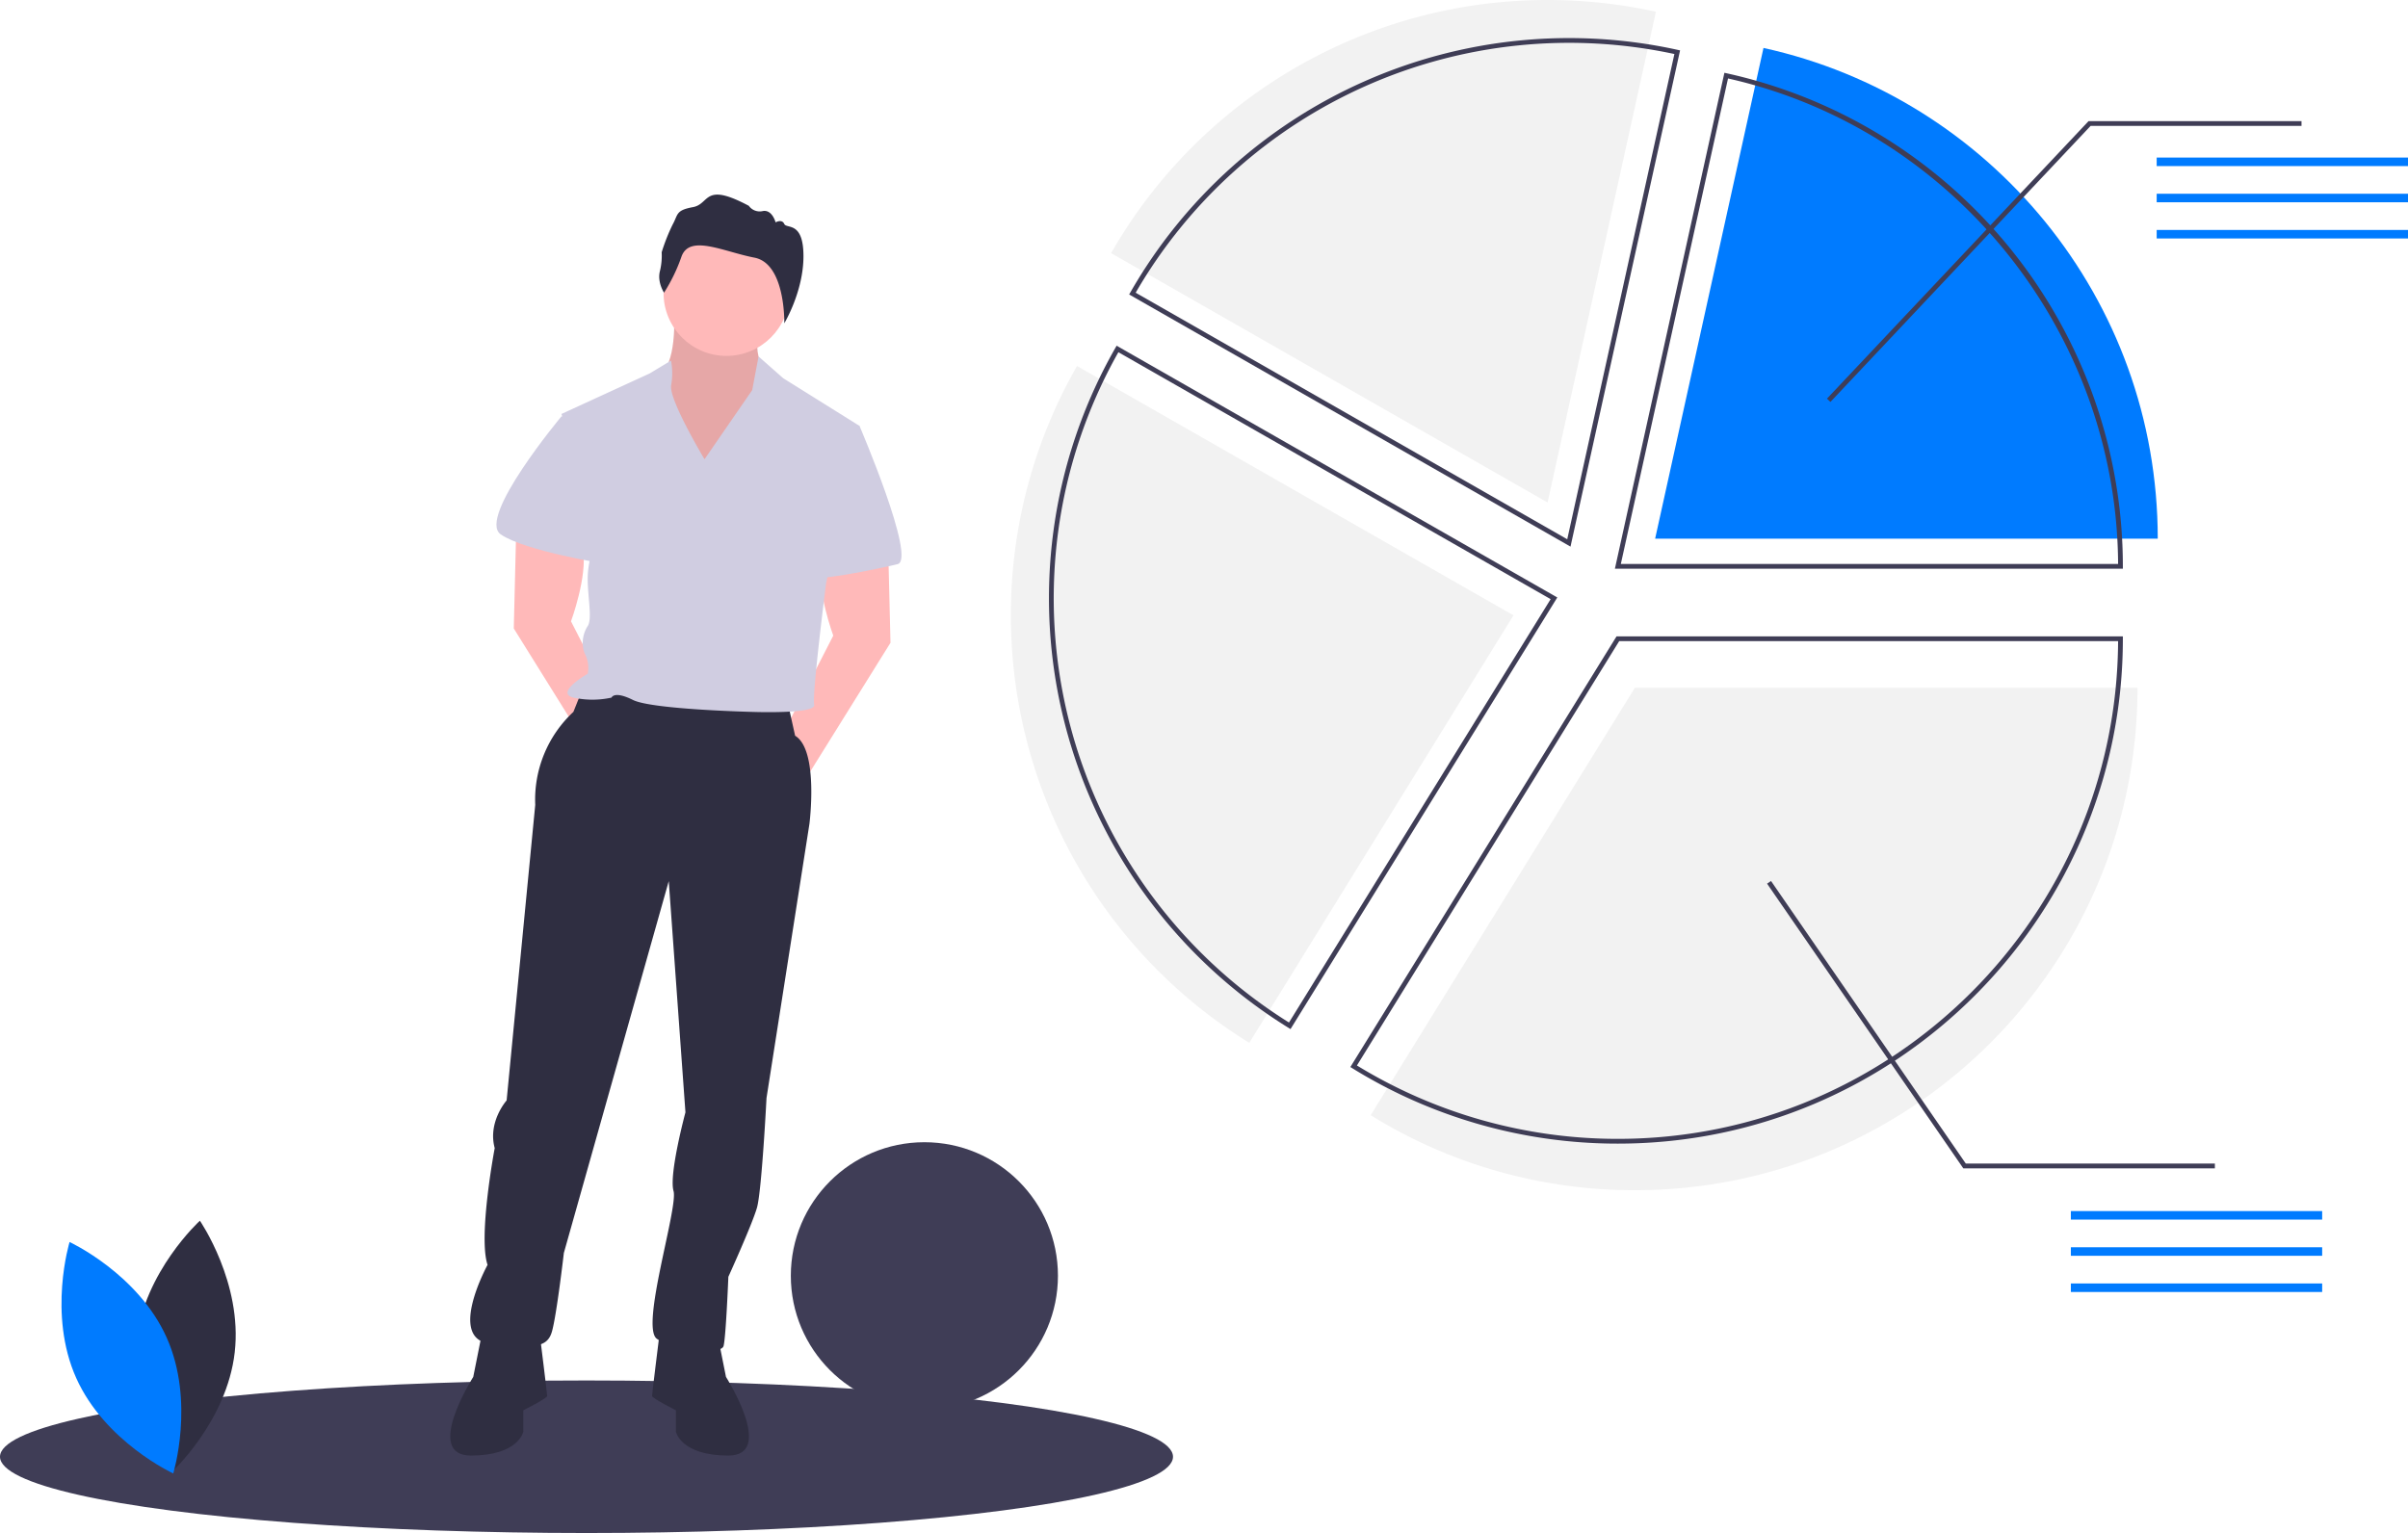 <svg id="baba1a6e-b9a0-45cd-92f7-13efe2c0b468" data-name="Layer 1" xmlns="http://www.w3.org/2000/svg" width="1010" height="643.175" viewBox="0 0 1010 643.175"><title>segment_analysis</title><ellipse cx="246" cy="611.175" rx="246" ry="32" fill="#3f3d56"/><path d="M991.552,416.946H780.735L669.913,596.302A209.812,209.812,0,0,0,780.735,627.763C897.166,627.763,991.552,533.377,991.552,416.946Z" transform="translate(-95 -128.412)" fill="#f2f2f2"/><circle cx="387.72" cy="535.235" r="56.018" fill="#3f3d56"/><path d="M377.5,256.088s2,20-4,28,15,58,15,58l30-56s-10-6-4-23Z" transform="translate(-95 -128.412)" fill="#ffb9b9"/><path d="M377.5,256.088s2,20-4,28,15,58,15,58l30-56s-10-6-4-23Z" transform="translate(-95 -128.412)" opacity="0.1"/><path d="M467.5,357.088l1,41-38,61-7-23,21-41s-7-19-5-30S467.5,357.088,467.5,357.088Z" transform="translate(-95 -128.412)" fill="#ffb9b9"/><path d="M311.5,351.088l-1,41,38,61,7-23-21-41s7-19,5-30S311.5,351.088,311.5,351.088Z" transform="translate(-95 -128.412)" fill="#ffb9b9"/><path d="M339.5,417.088l-4,10a50.242,50.242,0,0,0-16,39l-12,124s-8,9-5,20c0,0-7,37-3,49,0,0-17,31,1,33s24,2,26-5,5-33,5-33l44-156,7,97s-7,26-5,33-14,57-7,62,27,7,28,3,2-29,2-29,10-22,12-29,4-46,4-46l18-115s4-31-6-37l-4-18Z" transform="translate(-95 -128.412)" fill="#2f2e41"/><path d="M297.5,686.088l-4,20s-21,33-1,33,22-10,22-10v-9s10-5,10-6-3-25-3-25Z" transform="translate(-95 -128.412)" fill="#2f2e41"/><path d="M395.5,686.088l4,20s21,33,1,33-22-10-22-10v-9s-10-5-10-6,3-25,3-25Z" transform="translate(-95 -128.412)" fill="#2f2e41"/><circle cx="304.703" cy="122.936" r="26.383" fill="#ffb9b9"/><path d="M390.5,321.088s-15-25-14-31a28.738,28.738,0,0,0-.048-10.39L367.5,285.088l-37,17,15,50s-4,11-4,19,2,17,0,20-3,8-1,12a12.694,12.694,0,0,1,1,8s-14,8-6,10a37.163,37.163,0,0,0,16,0s1-3,9,1,50,5,50,5,27,1,26-3,5-51,5-51l14-66-32-20-10.336-9.125L410.5,292.088Z" transform="translate(-95 -128.412)" fill="#d0cde1"/><path d="M337.5,303.088h-7s-35.5,42.5-25.5,49.5,44.5,12.5,44.5,12.5S346.5,303.088,337.5,303.088Z" transform="translate(-95 -128.412)" fill="#d0cde1"/><path d="M446.5,307.088h9s24,56,16,58-37,8-37,5S446.5,307.088,446.5,307.088Z" transform="translate(-95 -128.412)" fill="#d0cde1"/><path d="M373.52,251.207s-2.863-4.294-1.762-8.918a27.028,27.028,0,0,0,.771-8.037,79.548,79.548,0,0,1,4.624-11.67c2.312-4.184,1.211-5.945,8.477-7.266s4.294-10.789,23.451-.55a5.618,5.618,0,0,0,5.835,2.202c3.963-.771,5.395,4.734,5.395,4.734s2.642-1.541,3.633.661S432,221.04,432,235.903s-8.04,28.14-8.04,28.14.589-25.001-12.512-27.534-27.194-9.909-30.607-.44A72.179,72.179,0,0,1,373.52,251.207Z" transform="translate(-95 -128.412)" fill="#2f2e41"/><path d="M773.589,608.218a211.31,211.31,0,0,1-111.349-31.61l-.85-.526.525-.85L773.031,395.4h212.374v1C985.405,513.197,890.385,608.218,773.589,608.218ZM664.144,575.43a209.313,209.313,0,0,0,109.445,30.787c115.361,0,209.276-93.579,209.814-208.817H774.146Z" transform="translate(-95 -128.412)" fill="#3f3d56"/><path d="M519,386.574a210.67,210.67,0,0,0,99.995,179.357L729.817,386.574,546.749,281.964A209.846,209.846,0,0,0,519,386.574Z" transform="translate(-95 -128.412)" fill="#f2f2f2"/><path d="M636.292,560.161l-.851-.526A211.917,211.917,0,0,1,562.854,274.32l.497-.867,184.834,105.619ZM564.095,276.182A209.919,209.919,0,0,0,635.645,557.405l109.751-177.623Z" transform="translate(-95 -128.412)" fill="#3f3d56"/><path d="M834.668,148.526,789.221,354.415h210.817C1000.038,253.589,929.252,169.31,834.668,148.526Z" transform="translate(-95 -128.412)" fill="#007bff"/><path d="M985.405,367.028H772.344l45.931-208.081.976.214A211.883,211.883,0,0,1,985.405,366.028Zm-210.571-2H983.403c-.47-97.03-69.07-182.44-163.607-203.696Z" transform="translate(-95 -128.412)" fill="#3f3d56"/><path d="M744.11,128.412A210.737,210.737,0,0,0,561.042,234.619L744.11,339.229,789.557,133.34A211.54,211.54,0,0,0,744.11,128.412Z" transform="translate(-95 -128.412)" fill="#f2f2f2"/><path d="M753.727,357.744,568.609,251.963l.498-.869A212.066,212.066,0,0,1,798.705,149.336l.978.215ZM571.342,251.221,752.359,354.659l44.938-203.583A210.066,210.066,0,0,0,571.342,251.221Z" transform="translate(-95 -128.412)" fill="#3f3d56"/><polygon points="767.752 168.625 766.297 167.253 876.021 50.811 965.335 50.811 965.335 52.811 876.885 52.811 767.752 168.625" fill="#3f3d56"/><rect x="904.591" y="66.104" width="105.409" height="3.573" fill="#007bff"/><rect x="904.591" y="81.29" width="105.409" height="3.573" fill="#007bff"/><rect x="904.591" y="96.476" width="105.409" height="3.573" fill="#007bff"/><rect x="868.591" y="508.104" width="105.409" height="3.573" fill="#007bff"/><rect x="868.591" y="523.29" width="105.409" height="3.573" fill="#007bff"/><rect x="868.591" y="538.476" width="105.409" height="3.573" fill="#007bff"/><polygon points="929 490.176 823.475 490.176 823.177 489.743 741.177 370.743 742.823 369.608 824.525 488.176 929 488.176 929 490.176" fill="#3f3d56"/><path d="M152.162,691.062c-3.331,29.19,14.614,55.21,14.614,55.21s23.346-21.307,26.678-50.498-14.614-55.21-14.614-55.21S155.493,661.872,152.162,691.062Z" transform="translate(-95 -128.412)" fill="#2f2e41"/><path d="M164.889,689.556c12.007,26.814,2.776,57.044,2.776,57.044s-28.699-13.245-40.706-40.059-2.776-57.044-2.776-57.044S152.881,662.742,164.889,689.556Z" transform="translate(-95 -128.412)" fill="#007bff"/></svg>